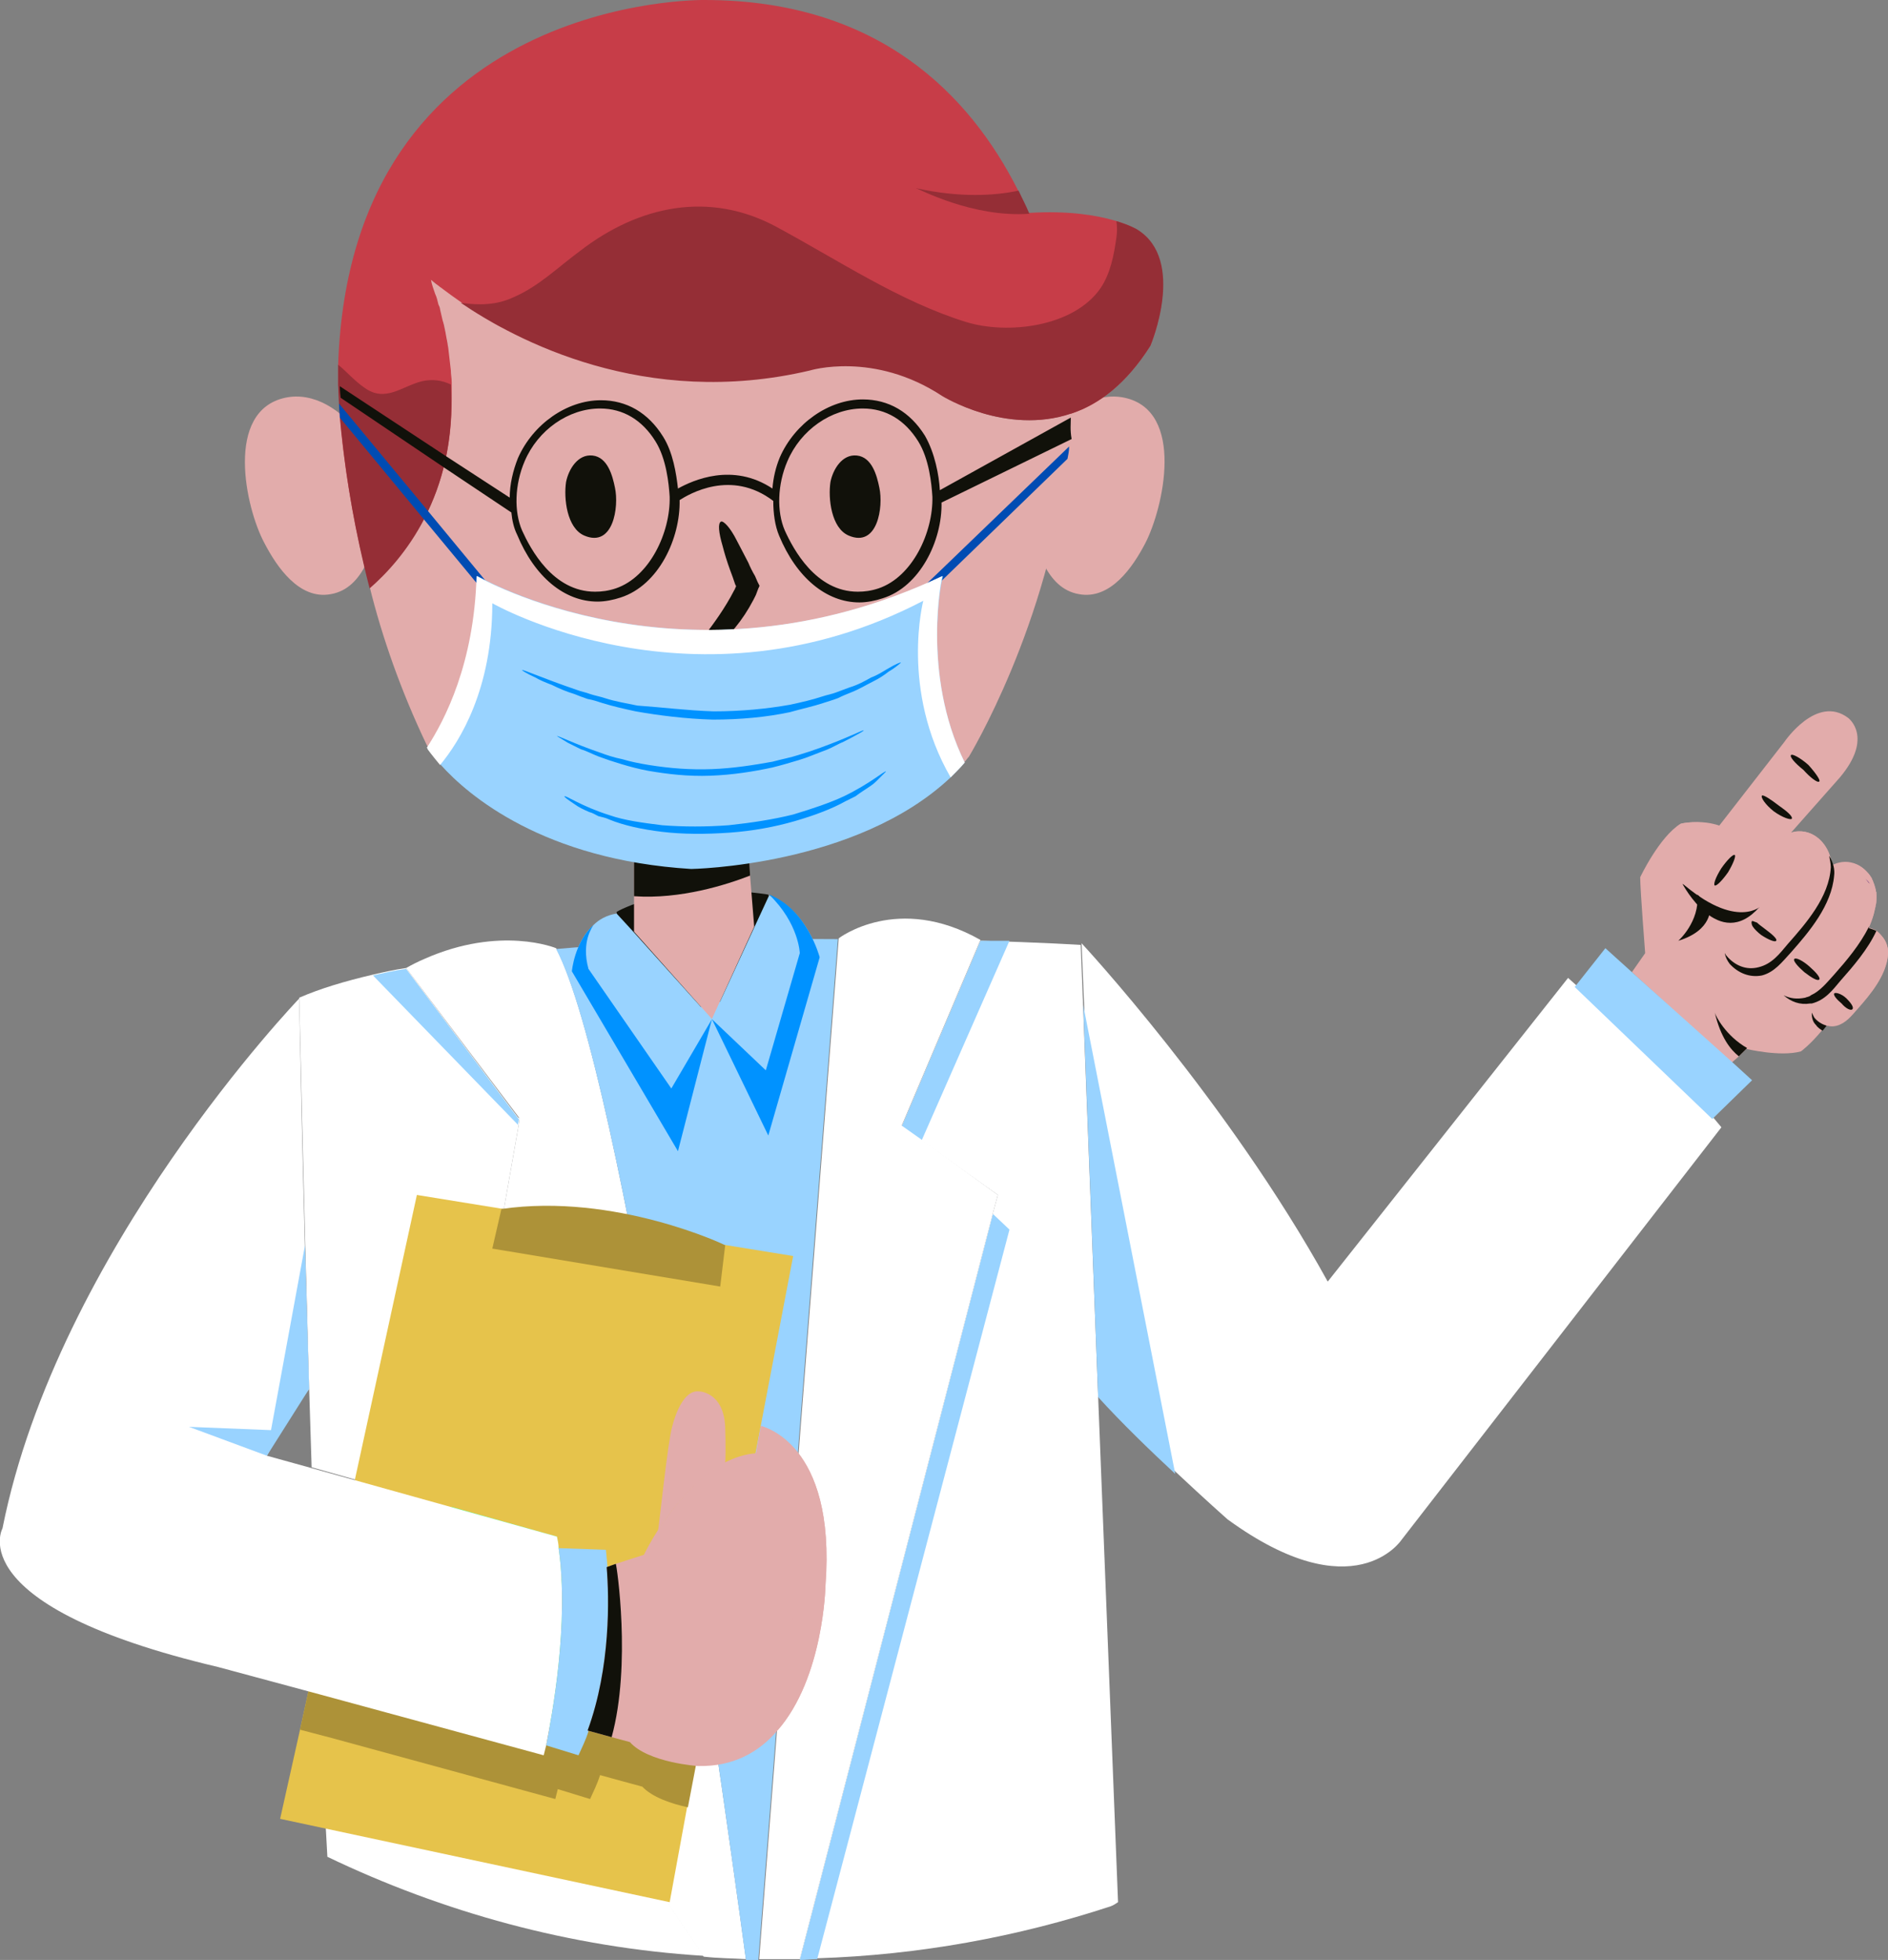 <svg width="158" height="164" viewBox="0 0 158 164" fill="none" xmlns="http://www.w3.org/2000/svg">
<rect x="0" y="0" width="158" height="164" fill="#808080" stroke="none"/>
<g clip-path="url(#clip0)">
<path d="M93.565 159.166C93.357 159.304 93.149 159.443 92.941 159.512C85.173 162.067 76.919 163.586 68.388 163.862C67.903 163.862 67.417 163.931 66.931 163.931L83.092 101.507L83.508 99.988L77.127 95.431L75.463 94.257L82.052 78.72C87.184 78.858 90.444 79.065 90.444 79.065L91.901 116.906L93.565 159.166Z" fill="white"/>
<path d="M84.479 102.888L68.388 163.931C67.903 163.931 67.417 164 66.931 164L83.092 101.576L84.479 102.888Z" fill="#99D3FF"/>
<path d="M84.479 78.72L77.127 95.431L75.463 94.257L82.052 78.72H84.479Z" fill="#99D3FF"/>
<path d="M83.508 99.988L83.092 101.507L66.931 163.931C66.377 163.931 65.822 163.931 65.267 163.931C64.712 163.931 64.088 163.931 63.533 163.931L70.191 78.513C70.191 78.513 75.116 74.715 82.052 78.651L75.463 94.188L77.127 95.362L83.508 99.988Z" fill="white"/>
<path d="M158 79.618C158 79.687 158 79.756 158 79.894C157.861 81.62 156.543 83.208 155.434 84.451C154.948 85.004 154.463 85.625 153.7 85.832C153.422 85.901 153.214 85.901 152.937 85.832C152.867 85.832 152.798 85.832 152.798 85.832C152.659 85.971 152.59 86.109 152.451 86.247C151.48 87.421 150.717 87.973 150.717 87.973C148.983 88.456 146.14 87.766 146.14 87.766L145.446 88.456L144.891 88.94L136.568 81.344L137.678 79.756C137.678 79.756 137.262 74.439 137.262 73.403C137.262 73.403 138.857 70.019 140.66 68.915C140.66 68.915 142.186 68.569 143.851 69.122L149.33 62.078C149.33 62.078 152.035 58.073 154.671 60.076C154.671 60.076 156.821 61.664 153.977 65.048L149.885 69.674C150.232 69.536 150.648 69.536 151.064 69.605C152.382 69.881 153.284 71.193 153.284 72.505C153.769 72.229 154.324 72.091 154.948 72.229C155.434 72.298 155.85 72.574 156.197 72.92C156.335 73.058 156.474 73.196 156.543 73.334C156.613 73.403 156.682 73.541 156.682 73.61C156.752 73.679 156.752 73.748 156.752 73.817C156.752 73.886 156.752 73.886 156.821 73.955V74.024C156.821 74.094 156.89 74.162 156.89 74.232C156.89 74.301 156.96 74.37 156.96 74.439C156.96 74.508 156.96 74.577 157.029 74.646C157.029 74.715 157.029 74.784 157.029 74.853C157.029 74.922 157.029 74.991 157.029 75.129C157.029 75.198 157.029 75.267 157.029 75.336C157.029 75.475 157.029 75.613 156.96 75.751C156.96 75.82 156.96 75.958 156.89 76.027C156.89 76.165 156.821 76.303 156.821 76.441C156.682 76.925 156.543 77.339 156.335 77.753H156.405C156.613 77.822 156.821 77.891 156.96 77.96C157.584 78.237 158 78.927 158 79.618Z" fill="#E2ACAB"/>
<path d="M158 79.825C157.861 81.551 156.543 83.139 155.434 84.382C154.948 84.935 154.463 85.556 153.7 85.763C153.422 85.832 153.214 85.832 152.937 85.763C152.867 85.763 152.798 85.763 152.798 85.763C152.451 85.694 152.104 85.418 151.758 85.073C151.48 84.728 151.411 84.382 151.411 83.968C151.411 83.761 151.411 83.554 151.48 83.347C151.688 82.449 152.174 81.551 152.59 80.999C153.076 80.308 153.561 79.549 154.047 78.858C154.532 78.168 155.434 77.477 156.335 77.615H156.405C156.613 77.684 156.821 77.753 156.96 77.822C157.653 78.306 158.069 79.134 158 79.825Z" fill="#E2ACAB"/>
<path d="M157.029 75.198C157.098 73.886 156.266 72.436 154.879 72.16C153.561 71.884 152.313 72.92 151.55 73.886C150.856 74.853 150.162 75.889 149.469 76.856C148.567 78.237 147.041 81.068 148.359 82.587C149.053 83.347 150.024 83.761 151.064 83.554C152.104 83.278 152.729 82.449 153.492 81.62C155.018 79.894 156.89 77.684 157.029 75.198Z" fill="#E2ACAB"/>
<path d="M43.488 93.566L43.419 94.05L37.801 126.09L26.079 122.776C26.01 120.566 25.94 118.356 25.871 116.147C25.385 98.814 25.039 83.485 25.039 83.485C26.773 82.725 28.853 82.104 31.212 81.551C32.113 81.344 33.015 81.137 33.986 80.999L43.349 93.497L43.488 93.566Z" fill="white"/>
<path d="M62.423 163.931C61.244 163.862 60.065 163.862 58.886 163.724L45.985 144.596C46.609 141.282 47.511 134.929 46.748 129.543C46.679 129.197 46.679 128.921 46.609 128.576L37.801 126.09L43.419 94.05L43.488 93.566L43.419 93.497L33.986 80.999C34.471 80.722 35.026 80.446 35.512 80.239C41.893 77.408 46.54 79.341 46.54 79.341C52.019 89.838 59.857 145.08 62.423 163.931Z" fill="white"/>
<path d="M27.397 155.368C27.189 151.571 26.911 146.875 26.703 141.696L45.499 146.806C45.499 146.806 45.569 146.53 45.708 145.977C45.777 145.563 45.846 145.08 45.985 144.527L58.886 163.655C47.719 162.964 37.038 159.995 27.397 155.368Z" fill="white"/>
<path d="M70.122 78.582L63.464 164C63.117 164 62.77 164 62.423 164C59.857 145.08 52.019 89.838 46.54 79.41C54.377 78.72 62.77 78.513 70.122 78.582Z" fill="#99D3FF"/>
<path d="M66.377 105.098L62.423 125.814L57.499 151.225L56.042 159.166L23.443 152.192L25.108 144.734L28.992 127.057L34.888 99.988L66.377 105.098Z" fill="#E6C34B"/>
<path d="M41.962 101.162L41.199 104.477L60.273 107.653L60.689 104.2C60.758 104.2 51.464 99.781 41.962 101.162Z" fill="#AD9238"/>
<path d="M62.423 125.814L57.568 151.225C56.25 150.949 54.586 150.397 53.753 149.499L52.227 149.085L50.216 148.532C50.008 149.223 49.661 149.913 49.384 150.535L46.679 149.706C46.54 150.259 46.471 150.535 46.471 150.535L27.744 145.425L25.108 144.734L28.992 127.057L47.65 132.305C47.719 132.65 47.719 132.926 47.788 133.272L51.742 133.41C51.742 133.41 51.811 133.962 51.881 134.86L52.644 134.653L55.002 133.893C55.002 133.893 55.418 132.995 56.181 131.821C57.36 130.026 59.302 127.471 61.799 126.159C61.938 126.021 62.146 125.883 62.423 125.814Z" fill="#AD9238"/>
<path d="M46.748 129.543C47.511 134.86 46.609 141.213 45.985 144.596L36.899 131.131L37.801 126.09L46.609 128.576C46.679 128.921 46.679 129.197 46.748 129.543Z" fill="#4EFF87"/>
<path d="M45.708 146.046C45.569 146.599 45.5 146.875 45.5 146.875L26.703 141.765L18.241 139.486C-3.399 134.376 0.208 127.885 0.208 127.885C4.855 104.546 25.039 83.554 25.039 83.554C25.039 83.554 25.316 98.883 25.871 116.216C23.651 119.254 22.334 121.809 22.334 121.809L26.079 122.845L46.609 128.576C46.679 128.921 46.748 129.197 46.748 129.543C47.65 135.827 46.193 143.56 45.708 146.046Z" fill="white"/>
<path d="M144.059 94.326L117.286 128.852C117.286 128.852 113.333 134.86 102.721 127.126C102.721 127.126 100.848 125.469 98.421 123.19C96.34 121.256 93.912 118.909 91.97 116.768L90.722 83.968L90.514 78.927C90.514 78.927 102.721 92.047 111.113 107.239L131.227 81.827L131.921 82.449L143.365 93.497L144.059 94.326Z" fill="white"/>
<path d="M146.625 90.39L143.296 93.635L131.782 82.587L134.349 79.341L136.568 81.344L138.025 82.656L144.961 88.871L146.625 90.39Z" fill="#99D3FF"/>
<path d="M148.845 67.395C149.538 67.879 150.024 68.293 149.954 68.5C149.885 68.638 149.191 68.431 148.428 67.879C147.735 67.326 147.319 66.705 147.457 66.567C147.596 66.498 148.22 66.912 148.845 67.395Z" fill="#11110A"/>
<path d="M151.342 64.012C151.966 64.702 152.382 65.324 152.243 65.393C152.104 65.531 151.48 65.048 150.925 64.426C150.232 63.874 149.746 63.321 149.885 63.183C149.954 63.045 150.648 63.39 151.342 64.012Z" fill="#11110A"/>
<path d="M49.245 144.872C49.037 145.563 48.69 146.253 48.413 146.875L45.708 146.046C46.193 143.56 47.65 135.827 46.748 129.543L50.702 129.681C50.702 129.681 50.771 130.233 50.84 131.131C51.048 133.755 51.187 139.486 49.245 144.872Z" fill="#99D3FF"/>
<path d="M69.082 132.65C69.082 132.65 68.943 140.384 65.059 144.803C63.533 146.599 61.383 147.842 58.4 147.773C58.4 147.773 54.239 147.496 52.713 145.77L51.187 145.356L49.176 144.803C51.118 139.486 50.979 133.686 50.771 131.131L51.534 130.855L53.892 130.095C53.892 130.095 54.308 129.197 55.071 128.024C56.25 126.228 58.192 123.673 60.689 122.361C61.522 121.947 62.354 121.671 63.255 121.602L63.672 119.323C63.741 119.392 69.983 120.635 69.082 132.65Z" fill="#E2ACAB"/>
<path d="M60.689 122.43C58.192 123.742 56.181 126.297 55.071 128.093C55.141 127.747 55.903 120.497 56.25 119.392C56.25 119.392 56.944 116.285 58.47 116.423C58.47 116.423 60.55 116.423 60.689 119.392C60.689 119.392 60.759 121.464 60.689 122.43Z" fill="#E2ACAB"/>
<path d="M69.082 132.65C69.082 132.65 68.943 140.384 65.059 144.803C68.874 126.504 63.325 121.602 63.325 121.602L63.741 119.323C63.741 119.392 69.983 120.635 69.082 132.65Z" fill="#E2ACAB"/>
<path d="M51.603 76.303C51.603 76.303 56.042 73.61 64.296 74.853L65.683 79.203L62.978 83.07L56.25 84.935L52.019 81.137L51.603 76.303Z" fill="#11110A"/>
<path d="M63.117 77.546L59.579 85.28L53.06 77.96V70.71H62.631L62.77 73.265L63.117 77.546Z" fill="#E2ACAB"/>
<path d="M62.77 73.265C60.828 74.024 56.944 75.267 53.06 74.991V70.71H62.631L62.77 73.265Z" fill="#11110A"/>
<path d="M59.579 85.28L58.955 87.697L56.736 96.328L47.858 81.275C47.858 81.275 48.066 78.858 49.661 77.408C50.147 76.925 50.771 76.579 51.603 76.441L53.06 78.029L59.579 85.28Z" fill="#99D3FF"/>
<path d="M68.596 80.101L64.296 95.016L60.62 87.421L59.579 85.28L63.117 77.615L64.365 74.922C67.556 76.096 68.596 80.101 68.596 80.101Z" fill="#99D3FF"/>
<path d="M153.214 72.643C153.284 71.331 152.451 69.881 151.064 69.605C149.746 69.329 148.498 70.365 147.735 71.331C147.041 72.298 146.348 73.334 145.654 74.301C144.752 75.682 143.227 78.513 144.544 80.032C145.238 80.792 146.209 81.206 147.249 80.999C148.29 80.722 148.914 79.894 149.677 79.065C151.133 77.27 153.075 75.129 153.214 72.643Z" fill="#E2ACAB"/>
<path d="M153.076 71.608C153.145 71.953 153.214 72.298 153.214 72.574C153.076 75.06 151.133 77.27 149.608 78.996C148.914 79.825 148.29 80.653 147.18 80.93C146.14 81.206 145.169 80.792 144.475 79.963C144.406 79.894 144.406 79.825 144.336 79.756C144.406 80.101 144.544 80.377 144.752 80.653C145.446 81.413 146.417 81.827 147.457 81.62C148.498 81.344 149.122 80.515 149.885 79.687C151.411 77.96 153.284 75.751 153.492 73.265C153.561 72.781 153.422 72.16 153.076 71.608Z" fill="#11110A"/>
<path d="M140.799 73.955C140.799 73.955 143.851 79.756 147.249 75.889C147.319 75.889 143.851 75.475 140.799 73.955Z" fill="#11110A"/>
<path d="M147.457 75.751C147.457 75.751 145.377 77.96 140.591 73.748L140.452 79.341L138.094 82.656L136.637 81.344L137.747 79.756C137.747 79.756 137.331 74.439 137.331 73.403C137.331 73.403 138.926 70.019 140.73 68.915C140.73 68.915 144.475 67.948 146.694 71.262C146.625 71.262 149.122 74.094 147.457 75.751Z" fill="#E2ACAB"/>
<path d="M144.059 72.643C144.544 71.953 145.03 71.469 145.169 71.538C145.307 71.608 145.03 72.298 144.614 72.989C144.128 73.679 143.643 74.163 143.504 74.094C143.365 74.024 143.573 73.403 144.059 72.643Z" fill="#11110A"/>
<path d="M154.532 83.554C154.948 83.968 155.156 84.313 155.018 84.451C154.879 84.59 154.463 84.382 154.116 83.968C153.7 83.623 153.422 83.278 153.492 83.139C153.561 83.001 154.116 83.139 154.532 83.554Z" fill="#11110A"/>
<path d="M151.411 80.861C151.966 81.344 152.382 81.827 152.243 81.966C152.105 82.104 151.619 81.827 150.995 81.344C150.44 80.861 150.024 80.377 150.162 80.239C150.301 80.101 150.856 80.377 151.411 80.861Z" fill="#11110A"/>
<path d="M147.735 77.753C148.29 78.168 148.775 78.582 148.637 78.72C148.567 78.858 148.012 78.651 147.388 78.237C147.111 78.029 146.833 77.753 146.694 77.546C146.556 77.339 146.556 77.132 146.625 77.063C146.694 77.063 146.833 77.132 147.041 77.201C147.18 77.339 147.457 77.546 147.735 77.753Z" fill="#11110A"/>
<path d="M156.474 73.955C156.335 73.817 156.197 73.61 156.058 73.472C156.266 73.679 156.405 73.817 156.474 73.955Z" fill="#421471"/>
<path d="M156.474 77.684C156.682 77.753 156.89 77.822 157.029 77.891C156.335 79.41 155.087 80.861 154.047 82.034C153.353 82.863 152.729 83.692 151.619 83.968C151.55 83.968 151.48 83.968 151.48 83.968C150.648 84.106 149.885 83.83 149.261 83.278C149.816 83.554 150.371 83.623 151.064 83.485C151.203 83.416 151.411 83.416 151.55 83.278C152.313 82.932 152.867 82.242 153.492 81.551C154.532 80.377 155.642 79.065 156.405 77.546C156.405 77.684 156.405 77.684 156.474 77.684Z" fill="#11110A"/>
<path d="M140.452 78.72C140.452 78.72 142.255 77.132 142.047 74.853L143.157 75.889C143.088 75.958 143.365 77.822 140.452 78.72Z" fill="#11110A"/>
<path d="M152.867 85.832C152.729 85.971 152.659 86.109 152.521 86.247C152.313 86.109 152.104 85.971 151.966 85.763C151.688 85.487 151.619 85.142 151.619 84.728C151.688 84.866 151.758 85.004 151.827 85.142C152.104 85.487 152.451 85.694 152.867 85.832Z" fill="#11110A"/>
<path d="M146.209 87.697L145.515 88.387C144.822 87.835 143.989 86.799 143.504 84.728C143.573 85.004 144.406 86.661 146.209 87.697Z" fill="#11110A"/>
<path d="M22.125 45.437C23.166 47.439 25.039 50.201 27.674 49.718C30.518 49.234 31.281 45.644 31.974 43.365C33.223 39.36 28.645 32.248 23.86 33.283C18.796 34.388 20.53 42.467 22.125 45.437Z" fill="#E2ACAB"/>
<path d="M95.854 45.437C94.814 47.439 92.941 50.201 90.305 49.718C87.462 49.234 86.699 45.644 86.005 43.365C84.757 39.36 89.335 32.248 94.12 33.283C99.183 34.388 97.38 42.467 95.854 45.437Z" fill="#E2ACAB"/>
<path d="M96.27 28.933C94.259 32.109 91.97 33.836 89.681 34.595C84.202 36.46 78.861 33.145 78.861 33.145C73.105 29.347 67.764 31.005 67.764 31.005C53.961 34.25 43.141 28.45 38.564 25.342C36.968 24.238 36.136 23.478 36.136 23.478C37.176 26.654 37.731 29.555 37.87 32.178C38.009 34.388 37.801 36.391 37.454 38.186C37.385 38.462 37.315 38.808 37.246 39.084C36.899 40.465 36.483 41.708 35.928 42.813C35.859 43.02 35.72 43.296 35.581 43.503C34.125 46.265 32.391 48.13 31.003 49.304C29.339 43.158 28.715 37.979 28.437 34.941C28.437 34.526 28.368 34.112 28.368 33.767C28.368 33.56 28.368 33.352 28.368 33.214C28.368 32.593 28.299 32.248 28.299 32.248C28.299 31.695 28.299 31.074 28.299 30.521C29.339 -0.483 58.955 1.47045e-05 58.955 1.47045e-05C73.521 1.47045e-05 81.15 7.941 85.173 15.882C85.52 16.573 85.797 17.194 86.075 17.816C89.473 17.608 91.762 18.023 93.219 18.437C94.398 18.782 94.953 19.128 94.953 19.128C99.322 21.752 96.27 28.933 96.27 28.933Z" fill="#C73D48"/>
<path d="M89.612 34.595C89.612 34.733 89.612 34.872 89.612 34.941C89.612 35.493 89.543 35.977 89.543 36.46C89.543 36.736 89.473 37.012 89.473 37.288C89.473 37.634 89.404 37.979 89.335 38.324C87.809 52.273 81.081 63.321 81.081 63.321C80.942 63.459 80.873 63.597 80.734 63.736C73.105 72.367 57.776 72.574 57.776 72.574C41.477 71.539 35.789 62.493 35.789 62.493C35.789 62.424 35.72 62.355 35.72 62.355C33.57 57.866 31.974 53.309 30.934 49.096C32.252 47.923 34.055 46.058 35.512 43.296C35.651 43.089 35.72 42.813 35.859 42.605C37.038 40.189 37.801 37.15 37.801 33.422C37.801 33.214 37.801 32.938 37.801 32.731C37.801 32.455 37.801 32.248 37.801 31.971C37.801 31.626 37.731 31.35 37.731 31.005C37.662 30.383 37.593 29.831 37.523 29.209C37.523 29.071 37.454 28.864 37.454 28.726C37.315 28.105 37.246 27.414 37.038 26.793C36.968 26.516 36.899 26.171 36.83 25.895C36.83 25.757 36.76 25.619 36.691 25.48C36.622 25.204 36.552 24.859 36.413 24.583C36.275 24.169 36.136 23.823 36.067 23.409C36.067 23.409 36.275 23.616 36.76 23.961C36.83 24.03 36.968 24.099 37.038 24.169C37.87 24.79 39.257 25.826 41.061 26.861C41.477 27.138 41.893 27.345 42.378 27.552C42.448 27.621 42.587 27.621 42.656 27.69C42.864 27.759 43.072 27.897 43.28 28.035C43.419 28.105 43.627 28.174 43.766 28.243C43.974 28.381 44.251 28.45 44.529 28.588C44.667 28.657 44.875 28.726 45.014 28.795C45.291 28.933 45.638 29.071 45.916 29.209C46.193 29.278 46.401 29.416 46.679 29.485C47.996 29.969 49.453 30.452 51.048 30.797C51.395 30.867 51.811 30.936 52.158 31.074C52.852 31.212 53.545 31.35 54.308 31.488C54.794 31.557 55.349 31.626 55.834 31.695C56.181 31.764 56.528 31.764 56.874 31.764C56.944 31.764 56.944 31.764 57.013 31.764C57.429 31.764 57.846 31.833 58.262 31.833C58.331 31.833 58.331 31.833 58.4 31.833C58.816 31.833 59.233 31.833 59.649 31.833C62.215 31.833 64.92 31.557 67.833 30.867C67.833 30.867 73.243 29.209 78.931 33.007C78.792 33.145 84.133 36.46 89.612 34.595Z" fill="#E2ACAB"/>
<path d="M30.934 49.234C28.437 39.636 28.299 32.248 28.299 32.248C28.299 31.695 28.299 31.074 28.299 30.521C28.992 31.074 29.616 31.833 30.518 32.455C32.252 33.698 33.639 32.317 35.304 31.902C36.205 31.695 37.038 31.833 37.731 32.178C38.286 41.501 33.639 46.887 30.934 49.234Z" fill="#952E36"/>
<path d="M48.898 44.815C51.326 45.851 51.811 42.398 51.464 40.81C51.256 39.774 50.84 38.255 49.592 38.117C48.343 37.979 47.58 39.291 47.372 40.327C47.164 41.708 47.442 44.194 48.898 44.815Z" fill="#11110A"/>
<path d="M71.024 44.815C73.451 45.851 73.937 42.398 73.59 40.81C73.382 39.774 72.966 38.255 71.717 38.117C70.469 37.979 69.706 39.291 69.498 40.327C69.29 41.708 69.567 44.194 71.024 44.815Z" fill="#11110A"/>
<path d="M63.047 50.201C62.146 51.928 60.967 53.309 59.926 54.068C59.441 54.483 58.955 54.69 58.608 54.828C58.262 54.966 58.053 54.966 57.984 54.897C57.637 54.483 59.857 52.48 61.452 49.373C61.522 49.304 61.522 49.166 61.591 49.096C61.591 49.027 61.591 49.027 61.591 49.027L61.522 48.889C61.383 48.475 61.244 48.061 61.105 47.715C60.828 46.956 60.62 46.265 60.481 45.713C60.134 44.539 60.065 43.779 60.342 43.641C60.55 43.572 61.105 44.125 61.66 45.23C61.938 45.782 62.284 46.403 62.631 47.094C62.77 47.439 62.978 47.853 63.186 48.199C63.255 48.337 63.325 48.544 63.394 48.682L63.533 48.958C63.602 49.027 63.533 49.027 63.533 49.096L63.464 49.234C63.394 49.442 63.325 49.58 63.255 49.787C63.186 49.925 63.117 50.063 63.047 50.201Z" fill="#11110A"/>
<path d="M89.612 34.941L78.653 41.017C78.584 39.774 78.237 37.91 77.405 36.46C76.156 34.457 74.353 33.422 72.203 33.422C69.359 33.422 66.515 35.424 65.267 38.255C64.92 39.084 64.712 39.981 64.643 40.879C61.313 38.669 57.984 40.189 56.736 40.879C56.597 39.636 56.32 37.841 55.487 36.529C54.239 34.526 52.435 33.49 50.285 33.49C47.442 33.49 44.598 35.493 43.349 38.324C42.933 39.36 42.656 40.534 42.656 41.639L37.454 38.255L28.437 32.317C28.437 32.317 28.437 32.662 28.507 33.283L37.315 39.222L42.795 42.882C42.864 43.572 43.003 44.194 43.28 44.746C44.737 48.268 47.233 50.339 50.008 50.339C50.632 50.339 51.326 50.201 51.95 49.994C55.141 48.958 56.944 45.022 56.874 41.846C57.637 41.362 61.175 39.222 64.712 41.915C64.712 42.951 64.851 43.986 65.198 44.815C66.654 48.337 69.151 50.408 71.925 50.408C72.55 50.408 73.243 50.27 73.867 50.063C76.989 49.096 78.861 45.23 78.792 42.053L89.681 36.736C89.543 35.976 89.612 35.493 89.612 34.941ZM51.534 49.234C50.91 49.442 50.355 49.511 49.8 49.511C46.263 49.511 44.39 45.92 43.696 44.401C43.003 42.813 43.072 40.534 43.904 38.6C45.014 35.976 47.58 34.181 50.216 34.181C52.158 34.181 53.753 35.148 54.863 36.943C55.765 38.393 55.973 40.465 56.042 41.57C56.111 44.539 54.377 48.268 51.534 49.234ZM73.521 49.234C72.896 49.442 72.341 49.511 71.787 49.511C68.249 49.511 66.377 45.92 65.683 44.401C64.99 42.813 65.059 40.534 65.891 38.6C67.001 35.976 69.567 34.181 72.203 34.181C74.145 34.181 75.74 35.148 76.85 36.943C77.751 38.393 77.96 40.465 78.029 41.57C78.098 44.539 76.364 48.268 73.521 49.234Z" fill="#11110A"/>
<path d="M96.27 28.933C94.259 32.109 91.97 33.836 89.681 34.595C84.202 36.46 78.861 33.145 78.861 33.145C73.105 29.347 67.764 31.005 67.764 31.005C53.961 34.25 43.141 28.45 38.564 25.342C40.09 25.549 41.546 25.549 43.003 24.859C45.083 23.961 46.679 22.373 48.551 20.992C53.476 17.194 59.371 15.951 64.989 18.989C70.122 21.752 75.255 25.204 80.803 26.93C84.341 28.035 89.889 27.345 92.109 24.099C92.941 22.856 93.219 21.337 93.427 19.887C93.496 19.404 93.496 18.989 93.427 18.506C94.606 18.851 95.161 19.197 95.161 19.197C99.322 21.752 96.27 28.933 96.27 28.933Z" fill="#952E36"/>
<path d="M86.144 17.885C81.428 18.23 76.919 15.813 76.642 15.744C80.387 16.573 83.3 16.366 85.242 15.951C85.52 16.573 85.867 17.194 86.144 17.885Z" fill="#952E36"/>
<path d="M89.473 37.358C89.473 37.703 89.404 38.048 89.335 38.393L79.069 48.337L61.313 65.255L50.91 62.078L50.84 62.009L35.512 43.503L28.437 34.941C28.437 34.526 28.368 34.112 28.368 33.767L35.859 42.813L51.256 61.457L61.105 64.495L78.584 47.853L89.473 37.358Z" fill="#004CB3"/>
<path d="M80.734 63.805C80.387 64.219 79.971 64.633 79.555 65.048C71.648 72.505 57.846 72.712 57.846 72.712C45.5 71.953 39.188 66.567 36.899 64.012C36.205 63.183 35.859 62.7 35.859 62.7C35.859 62.631 35.789 62.562 35.789 62.562C37.315 60.214 39.743 55.518 39.951 48.199C39.951 48.199 57.429 58.349 78.931 48.199C78.861 48.061 77.058 56.347 80.734 63.805Z" fill="#99D3FF"/>
<path d="M80.734 63.805C80.387 64.219 79.971 64.633 79.555 65.048C75.324 57.728 77.266 50.27 77.266 50.27C58.192 60.214 41.199 50.477 41.199 50.477C41.199 57.659 38.494 62.009 36.83 64.012C36.136 63.183 35.789 62.7 35.789 62.7C35.789 62.631 35.72 62.562 35.72 62.562C37.246 60.214 39.673 55.518 39.882 48.199C39.882 48.199 57.36 58.349 78.861 48.199C78.861 48.061 77.058 56.347 80.734 63.805Z" fill="white"/>
<path d="M59.718 59.523C62.007 59.523 64.157 59.316 66.099 58.971C67.07 58.764 67.972 58.557 68.804 58.28C69.22 58.142 69.636 58.073 69.983 57.935C70.33 57.797 70.746 57.659 71.093 57.521C71.787 57.314 72.411 56.968 72.896 56.692C73.451 56.485 73.867 56.209 74.214 56.002C74.908 55.587 75.393 55.38 75.393 55.449C75.393 55.449 75.046 55.794 74.353 56.209C74.006 56.485 73.59 56.761 73.035 57.038C72.48 57.314 71.925 57.659 71.232 57.935C70.885 58.073 70.538 58.211 70.122 58.419C69.775 58.557 69.29 58.695 68.874 58.833C68.041 59.109 67.07 59.316 66.099 59.592C64.157 60.007 61.938 60.214 59.649 60.214C57.36 60.145 55.141 59.869 53.198 59.523C52.227 59.316 51.326 59.109 50.424 58.833C50.008 58.695 49.592 58.557 49.176 58.488C48.759 58.349 48.413 58.211 48.066 58.073C47.372 57.866 46.748 57.59 46.193 57.314C45.638 57.106 45.153 56.899 44.806 56.692C44.043 56.347 43.627 56.071 43.696 56.071C43.766 56.002 45.43 56.761 48.274 57.728C48.621 57.866 49.037 57.935 49.384 58.073C49.8 58.211 50.216 58.28 50.632 58.419C51.464 58.695 52.366 58.833 53.337 59.04C55.349 59.178 57.499 59.454 59.718 59.523Z" fill="#0092FF"/>
<path d="M59.579 64.357C61.383 64.288 63.117 64.012 64.643 63.736C65.406 63.528 66.168 63.39 66.793 63.183C67.486 62.976 68.111 62.769 68.665 62.562C70.954 61.733 72.272 61.042 72.272 61.112C72.272 61.181 71.995 61.319 71.371 61.664C71.093 61.802 70.746 62.009 70.261 62.216C69.845 62.424 69.359 62.7 68.735 62.907C68.18 63.114 67.556 63.39 66.862 63.597C66.168 63.805 65.475 64.012 64.643 64.219C63.047 64.564 61.313 64.84 59.441 64.909C57.568 64.979 55.834 64.771 54.239 64.495C53.476 64.357 52.713 64.15 52.019 63.943C51.326 63.736 50.702 63.528 50.147 63.321C49.592 63.114 49.106 62.838 48.621 62.7C48.205 62.493 47.788 62.285 47.511 62.147C46.956 61.802 46.609 61.595 46.609 61.595C46.679 61.526 47.996 62.216 50.216 62.976C50.771 63.183 51.395 63.39 52.089 63.528C52.782 63.736 53.476 63.874 54.308 64.012C56.042 64.288 57.776 64.426 59.579 64.357Z" fill="#0092FF"/>
<path d="M60.967 69.053C62.909 68.846 64.712 68.569 66.377 68.155C67.972 67.672 69.428 67.188 70.608 66.636C72.896 65.531 74.076 64.426 74.145 64.564C74.145 64.564 73.867 64.84 73.312 65.393C73.035 65.669 72.688 65.876 72.272 66.152C72.064 66.29 71.856 66.429 71.579 66.636C71.301 66.774 71.024 66.912 70.746 67.05C69.636 67.672 68.18 68.224 66.515 68.707C64.851 69.191 62.978 69.536 61.036 69.674C59.025 69.812 57.152 69.812 55.418 69.605C53.684 69.398 52.158 69.053 50.979 68.569C50.702 68.431 50.355 68.362 50.077 68.293C49.8 68.155 49.592 68.017 49.314 67.948C48.829 67.741 48.413 67.534 48.135 67.326C47.511 66.912 47.233 66.705 47.233 66.636C47.303 66.498 48.621 67.464 51.048 68.224C52.227 68.638 53.753 68.846 55.418 69.053C57.221 69.191 59.094 69.191 60.967 69.053Z" fill="#0092FF"/>
<path d="M56.181 91.08L59.579 85.28L58.955 87.697L56.736 96.328L47.858 81.275C47.858 81.275 48.066 78.858 49.661 77.408C49.592 77.546 48.621 78.789 49.245 81.068L56.181 91.08Z" fill="#0092FF"/>
<path d="M68.596 80.101L64.296 95.016L60.62 87.421L59.579 85.28L64.088 89.561L66.931 79.756C66.931 79.756 66.862 77.27 64.365 74.853C67.556 76.096 68.596 80.101 68.596 80.101Z" fill="#0092FF"/>
<path d="M51.187 145.356L49.176 144.803C51.118 139.486 50.979 133.686 50.771 131.131L51.534 130.855C51.603 130.924 52.852 139.279 51.187 145.356Z" fill="#11110A"/>
<path d="M98.351 123.328C96.27 121.395 93.843 119.047 91.901 116.906L90.652 84.106L98.351 123.328Z" fill="#99D3FF"/>
<path d="M25.524 104.2L22.68 119.668L15.814 119.392L22.334 121.809L25.871 116.216L25.524 104.2Z" fill="#99D3FF"/>
<path d="M43.419 93.635L43.349 94.119L31.212 81.62C32.113 81.413 33.015 81.206 33.986 81.068L43.349 93.566L43.419 93.635Z" fill="#99D3FF"/>
</g>
<defs>
<clipPath id="clip0">
<rect width="158" height="164" fill="white"/>
</clipPath>
</defs>
</svg>
